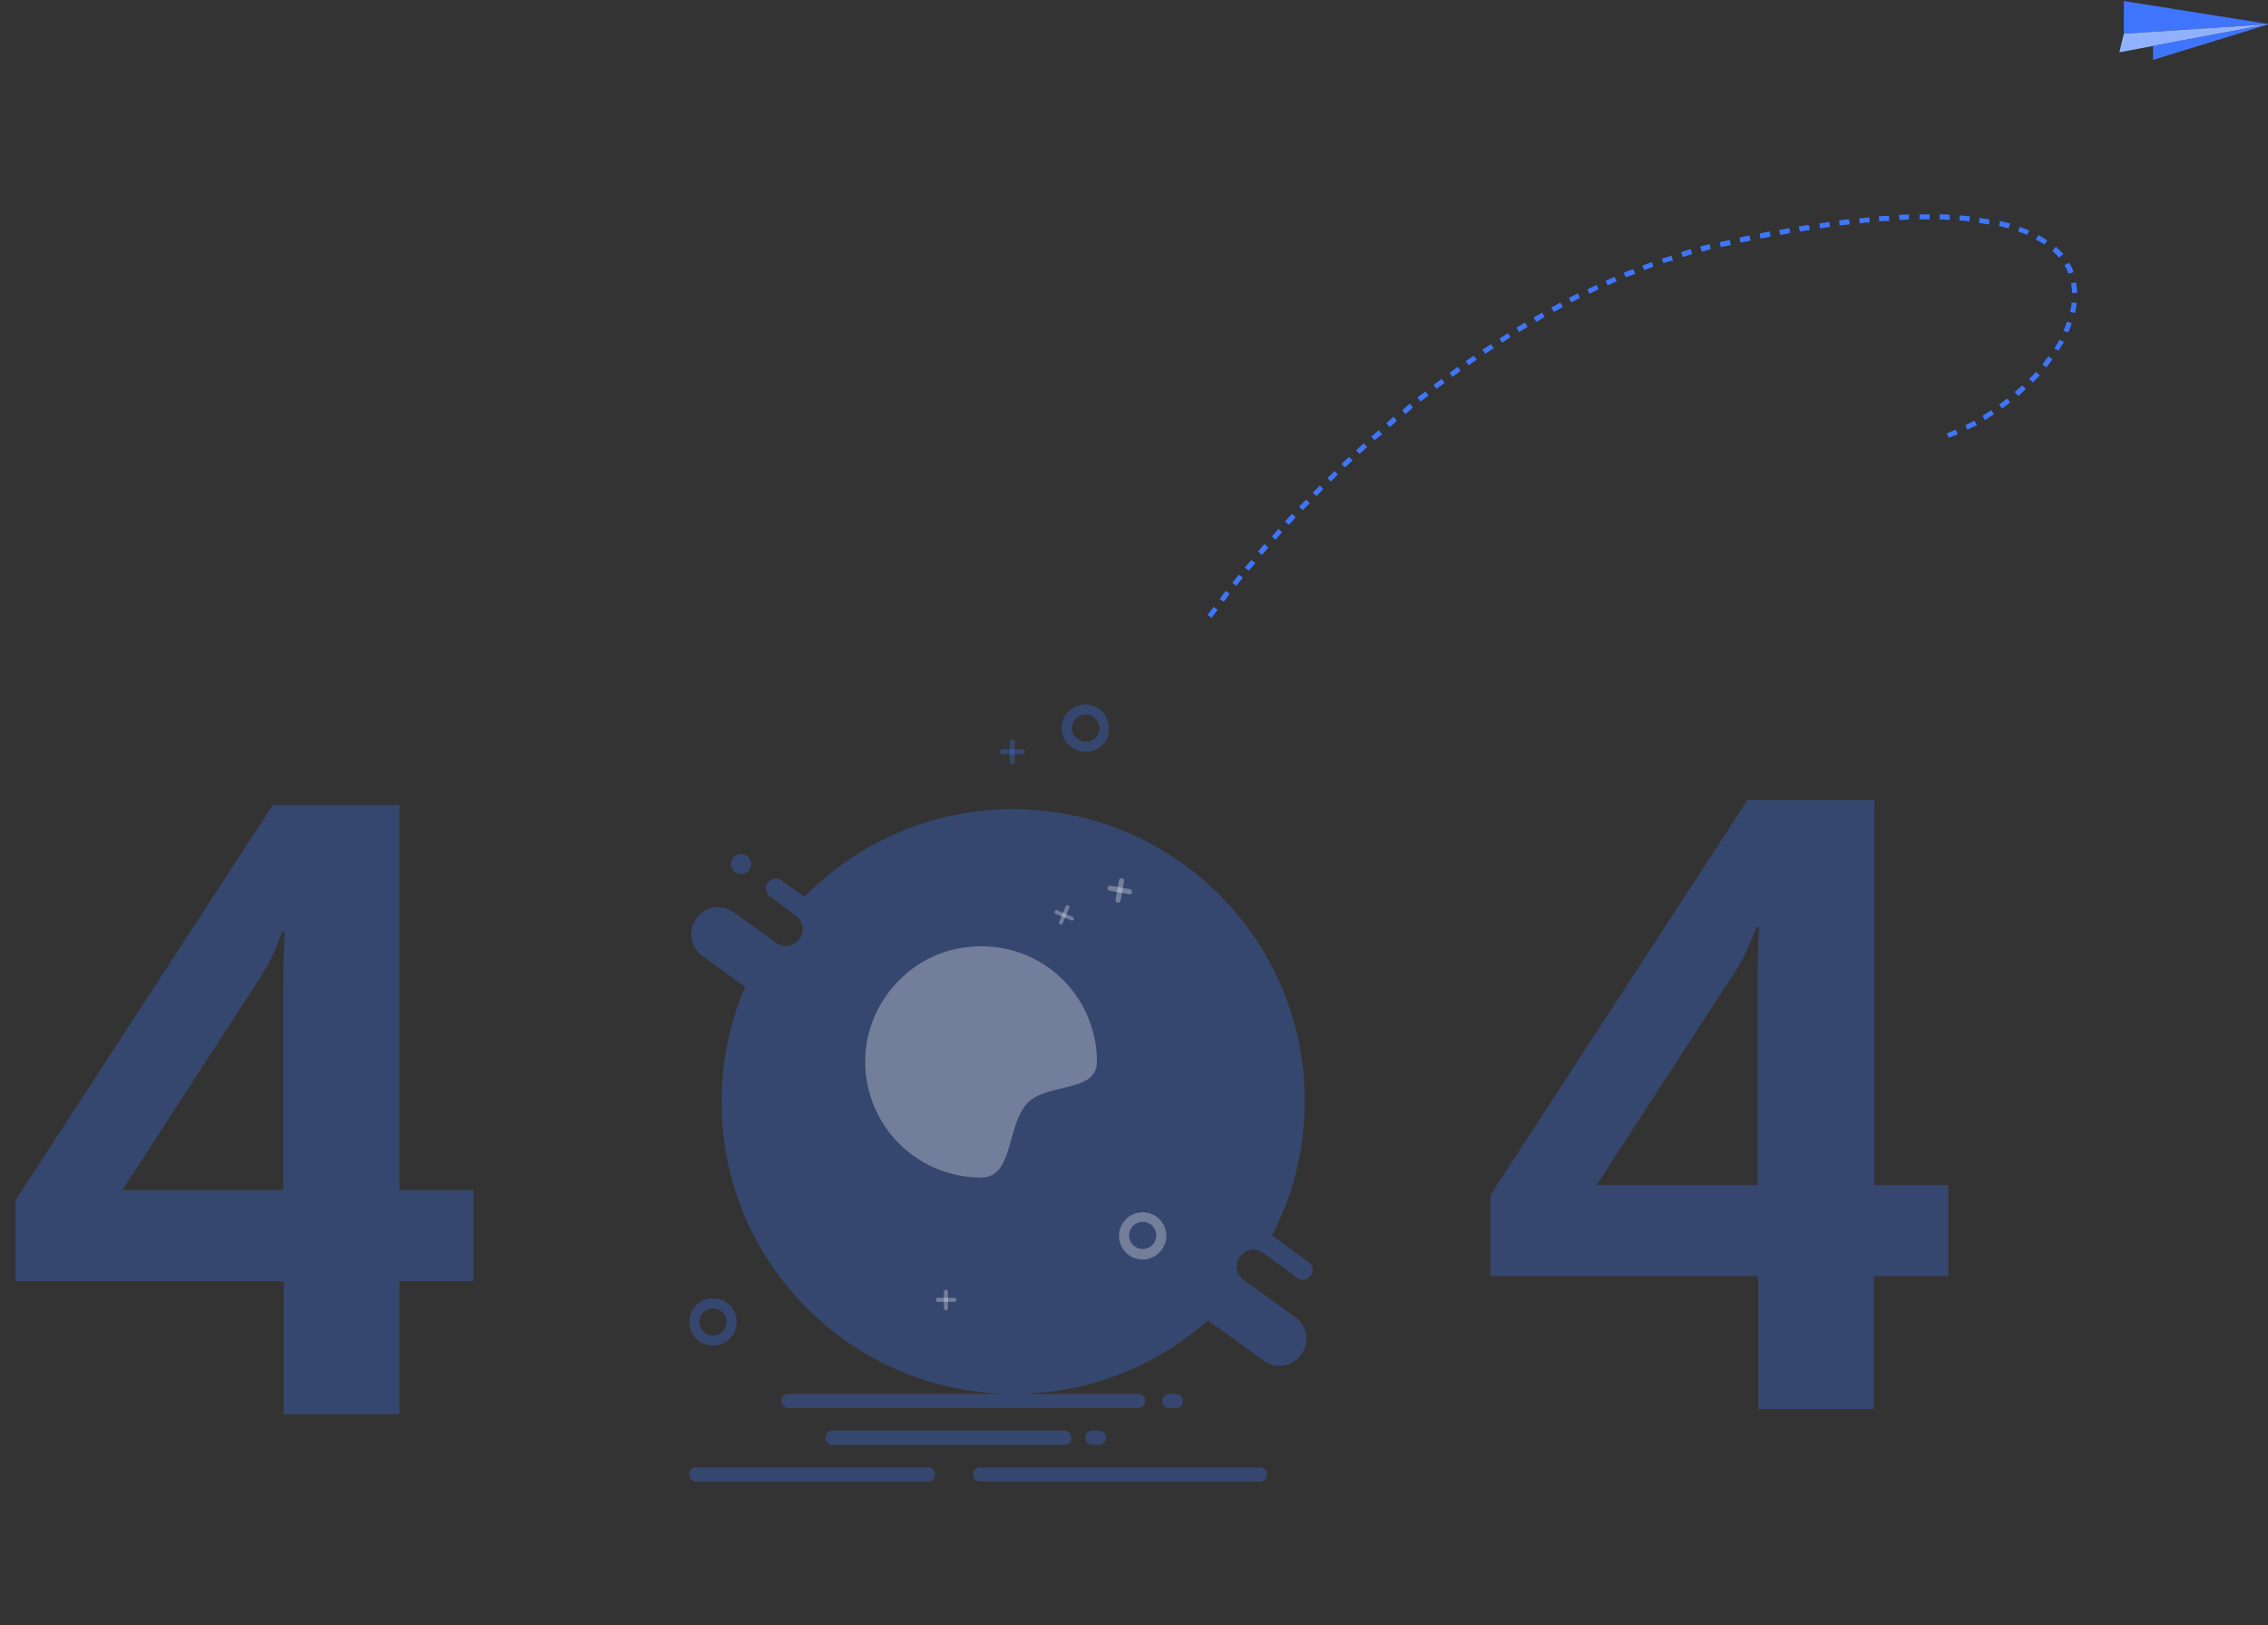 <?xml version="1.0" standalone="no"?><!DOCTYPE svg PUBLIC "-//W3C//DTD SVG 1.1//EN" "http://www.w3.org/Graphics/SVG/1.1/DTD/svg11.dtd"><svg t="1596523913144" class="icon" viewBox="0 0 1429 1024" version="1.1" xmlns="http://www.w3.org/2000/svg" p-id="4938" xmlns:xlink="http://www.w3.org/1999/xlink" width="279.102" height="200"><rect x="0" y="0" width="1429" height="1024" fill="#333333" stroke="none"/><defs><style type="text/css"></style></defs><path d="M298.323 807.153H251.72V890.848h-72.916v-83.695H9.828v-51.041L171.829 507.245h79.891v242.526h46.603v57.382z m-119.837-57.382v-125.86c0-10.779 0.317-23.143 0.951-36.775h-1.585c-1.268 3.17-2.853 7.292-5.072 12.364-2.219 5.389-5.389 11.096-9.511 17.437l-86.232 132.835h101.449z" fill="#3E75FC" opacity=".3" p-id="4939"></path><path d="M1227.215 803.983h-46.603V887.678h-72.916v-83.695h-168.659v-51.041l162.001-248.867h79.891v242.526h46.603v57.382h-0.317z m-119.837-57.382v-125.86c0-10.779 0.317-23.143 0.951-36.775h-1.585c-1.268 3.17-2.853 7.292-5.072 12.364-2.219 5.389-5.389 11.096-9.511 17.437l-86.232 132.835h101.449z" fill="#3E75FC" opacity=".3" p-id="4940"></path><path d="M825.858 803.666c-1.268 1.585-3.17 2.536-5.072 2.536-1.268 0-2.536-0.317-3.487-1.268l-20.924-15.217-1.268-0.951c-1.585-0.951-3.487-1.585-5.389-1.585-3.17 0-6.341 1.585-8.56 4.438-3.487 4.755-2.219 11.096 2.219 14.583l0.951 0.634 32.02 23.143c7.292 5.389 8.877 15.534 3.804 22.826l-0.634 0.951c-5.389 7.292-15.534 8.877-22.826 3.804l-35.507-25.679c-32.971 28.85-75.453 46.286-122.373 46.286-101.766 0-184.193-82.427-184.193-183.876 0-25.679 5.389-50.407 14.9-72.599l-27.264-19.656c-7.292-5.389-8.877-15.534-3.804-22.826l0.634-0.951c5.389-7.292 15.534-8.877 22.826-3.804l23.777 17.12 3.487 2.536c1.902 1.268 4.121 1.902 6.024 1.902 3.17 0 6.341-1.585 8.56-4.438 3.487-4.438 2.536-11.096-2.219-14.583l-3.17-2.536-12.998-9.511s-0.317 0-0.317-0.317c-2.536-2.219-3.17-6.024-1.268-8.56 1.268-1.585 3.17-2.536 5.072-2.536 1.268 0 2.536 0.317 3.804 1.268l14.266 10.145c33.288-33.922 79.891-55.163 131.25-55.163 101.766 0 183.876 82.427 183.876 183.876 0 30.435-7.292 59.284-20.607 84.646l22.192 16.168c3.804 2.219 4.438 6.341 2.219 9.194M717.117 887.044h-220.334c-2.536 0-4.438-1.902-4.438-4.438 0-2.536 1.902-4.438 4.438-4.438h220.334c2.536 0 4.438 1.902 4.438 4.438s-1.902 4.438-4.438 4.438M740.894 887.044h-4.121c-2.536 0-4.438-1.902-4.438-4.438 0-2.536 1.902-4.438 4.438-4.438h4.121c2.536 0 4.438 1.902 4.438 4.438s-1.902 4.438-4.438 4.438M671.148 910.187h-146.784c-2.219 0-4.121-1.902-4.121-4.121v-0.634c0-2.219 1.902-4.121 4.121-4.121h146.467c2.219 0 4.121 1.902 4.121 4.121v0.634c0.317 2.219-1.585 4.121-3.804 4.121M585.233 933.34h-146.784c-2.219 0-4.121-1.902-4.121-4.121v-0.634c0-2.219 1.902-4.121 4.121-4.121h146.467c2.219 0 4.121 1.902 4.121 4.121v0.634c0.317 2.219-1.585 4.121-3.804 4.121M793.838 933.33h-176.267c-2.536 0-4.438-1.902-4.438-4.438 0-2.536 1.902-4.438 4.438-4.438h176.267c2.536 0 4.438 1.902 4.438 4.438 0 2.536-1.902 4.438-4.438 4.438M692.389 910.187h-4.121c-2.536 0-4.438-1.902-4.438-4.438 0-2.536 1.902-4.438 4.438-4.438h4.121c2.536 0 4.438 1.902 4.438 4.438 0 2.219-1.902 4.438-4.438 4.438M449.228 824.272c-4.755 0-8.56 3.804-8.56 8.56s3.804 8.56 8.56 8.56 8.56-3.804 8.56-8.56-3.804-8.56-8.56-8.56m0 23.46c-8.243 0-14.9-6.658-14.9-14.9s6.658-14.9 14.9-14.9 14.9 6.658 14.9 14.9-6.658 14.9-14.9 14.9M684.146 450.189c-4.755 0-8.877 3.804-8.877 8.56s4.121 8.56 8.877 8.56 8.56-3.804 8.56-8.56-3.804-8.56-8.56-8.56m0 23.46c-8.243 0-15.217-6.658-15.217-14.9s6.658-14.9 14.9-14.9 14.9 6.658 14.9 14.9c0.317 8.243-6.341 14.9-14.583 14.9" fill="#3E75FC" opacity=".298" p-id="4941"></path><path d="M719.97 769.744c-4.755 0-8.56 3.804-8.56 8.56s3.804 8.56 8.56 8.56 8.56-3.804 8.56-8.56-3.804-8.56-8.56-8.56m0 23.777c-8.243 0-14.9-6.658-14.9-14.9s6.658-14.9 14.9-14.9 14.9 6.658 14.9 14.9c0 7.926-6.658 14.9-14.9 14.9" fill="#FFFFFF" opacity=".298" p-id="4942"></path><path d="M473.323 544.337c0 3.487-2.853 6.341-6.341 6.341s-6.341-2.853-6.341-6.341 2.853-6.341 6.341-6.341 6.341 2.853 6.341 6.341M644.201 475.225h-12.681c-0.951 0-1.585-0.634-1.585-1.585s0.634-1.585 1.585-1.585h12.681c0.951 0 1.585 0.634 1.585 1.585s-0.634 1.585-1.585 1.585" fill="#3E75FC" opacity=".298" p-id="4943"></path><path d="M636.275 479.98v-12.681c0-0.951 0.634-1.585 1.585-1.585s1.585 0.634 1.585 1.585v12.681c0 0.951-0.634 1.585-1.585 1.585-0.634 0-1.585-0.634-1.585-1.585" fill="#3E75FC" opacity=".298" p-id="4944"></path><path d="M711.411 563.359l-12.364-2.219c-0.951-0.317-1.268-0.951-1.268-1.902 0.317-0.951 0.951-1.268 1.902-1.268l12.364 2.219c0.951 0.317 1.268 0.951 1.268 1.902s-0.951 1.585-1.902 1.268" fill="#FFFFFF" opacity=".298" p-id="4945"></path><path d="M702.851 566.846l2.219-12.364c0.317-0.951 0.951-1.268 1.902-1.268 0.951 0.317 1.268 0.951 1.268 1.902l-2.219 12.364c-0.317 0.951-0.951 1.268-1.902 1.268-0.951-0.317-1.268-1.268-1.268-1.902M601.402 820.151h-10.462c-0.634 0-1.268-0.634-1.268-1.268s0.634-1.268 1.268-1.268h10.462c0.634 0 1.268 0.634 1.268 1.268s-0.634 1.268-1.268 1.268" fill="#FFFFFF" opacity=".298" p-id="4946"></path><path d="M594.744 824.272v-10.462c0-0.634 0.634-1.268 1.268-1.268s1.268 0.634 1.268 1.268v10.462c0 0.634-0.634 1.268-1.268 1.268s-1.268-0.634-1.268-1.268M674.952 579.844l-9.828-4.121c-0.634-0.317-0.951-0.951-0.634-1.585 0.317-0.634 0.951-0.951 1.585-0.634l9.828 4.121c0.634 0.317 0.951 0.951 0.634 1.585 0 0.634-0.951 0.951-1.585 0.634" fill="#FFFFFF" opacity=".298" p-id="4947"></path><path d="M667.344 580.795l4.121-9.828c0.317-0.634 0.951-0.951 1.585-0.634s0.951 0.951 0.634 1.585l-4.121 9.828c-0.317 0.634-0.951 0.951-1.585 0.634-0.634-0.317-0.951-0.951-0.634-1.585" fill="#FFFFFF" opacity=".298" p-id="4948"></path><path d="M691.121 668.929c0 19.656-31.069 12.998-43.75 25.996-13.315 13.949-8.56 46.92-29.167 46.92-43.116 0-77.355-37.092-72.599-81.159 3.804-33.288 30.752-60.552 64.04-64.04 44.384-5.072 81.476 29.167 81.476 72.282" fill="#FFFFFF" opacity=".298" p-id="4949"></path><path d="M763.403 389.31l-2.536-1.902s1.268-1.902 3.804-5.072l2.536 1.902c-2.536 3.17-3.804 5.072-3.804 5.072z m7.609-10.145l-2.536-1.902c1.268-1.585 2.536-3.17 3.804-5.072l2.536 1.902c-1.268 1.902-2.536 3.487-3.804 5.072z m7.926-10.145l-2.536-1.902c1.268-1.585 2.536-3.17 4.121-5.072l2.536 1.902c-1.585 1.902-2.853 3.804-4.121 5.072z m7.926-9.511l-2.536-1.902c1.268-1.585 2.536-3.17 4.121-4.755l2.536 1.902c-1.268 1.585-2.853 3.17-4.121 4.755z m8.243-9.828l-2.536-2.219c1.268-1.585 2.853-3.17 4.121-4.755l2.536 2.219c-1.268 1.585-2.853 3.17-4.121 4.755z m8.56-9.511l-2.219-2.219c1.268-1.585 2.853-3.17 4.121-4.755l2.219 2.219c-1.585 1.585-2.853 3.17-4.121 4.755z m8.243-9.511l-2.219-2.219c1.268-1.585 2.853-3.17 4.438-4.755l2.219 2.219c-1.585 1.902-2.853 3.487-4.438 4.755z m8.877-9.194l-2.219-2.219c1.585-1.585 2.853-3.17 4.438-4.438l2.219 2.219-4.438 4.438z m8.56-8.877l-2.219-2.219 4.438-4.438 2.219 2.219-4.438 4.438z m9.194-9.194l-2.219-2.219c1.585-1.585 3.17-2.853 4.438-4.438l2.219 2.219-4.438 4.438z m8.877-8.877l-2.219-2.219c1.585-1.585 3.17-2.853 4.755-4.438l2.219 2.219c-1.585 1.585-3.17 3.17-4.755 4.438z m9.194-8.56l-2.219-2.219c1.585-1.585 3.17-2.853 4.755-4.438l2.219 2.219c-1.585 1.585-3.17 3.17-4.755 4.438z m9.511-8.56l-2.219-2.219c1.585-1.268 3.17-2.853 4.755-4.121l2.219 2.536c-1.585 0.951-3.17 2.536-4.755 3.804z m361.729-1.585l-1.268-2.853c1.902-0.634 3.804-1.585 5.707-2.219l1.268 2.853c-1.902 0.634-3.804 1.585-5.707 2.219z m11.73-5.072l-1.268-2.853 5.707-2.853 1.585 2.853c-2.219 0.951-4.121 1.902-6.024 2.853z m-363.948-1.585l-2.219-2.536c1.585-1.268 3.17-2.853 4.755-4.121l1.902 2.536c-1.268 1.268-2.853 2.853-4.438 4.121z m375.044-4.438l-1.585-2.853c1.902-0.951 3.487-2.219 5.389-3.487l1.902 2.536-5.707 3.804z m-365.216-3.804l-1.902-2.536c1.585-1.268 3.17-2.853 4.755-4.121l1.902 2.536c-1.585 1.585-3.17 2.853-4.755 4.121z m375.995-3.487l-1.902-2.536c1.585-1.268 3.487-2.536 5.072-3.804l1.902 2.536c-1.585 1.268-3.487 2.536-5.072 3.804z m-366.484-4.438l-1.902-2.536c1.585-1.268 3.17-2.536 5.072-3.804l1.902 2.536c-1.585 1.268-3.17 2.536-5.072 3.804z m376.629-3.487l-2.219-2.536c1.585-1.268 3.17-2.853 4.755-4.121l2.219 2.219c-1.585 1.585-3.17 3.17-4.755 4.438z m-366.484-4.438l-1.902-2.536c1.585-1.268 3.487-2.536 5.072-3.804l1.902 2.536c-1.902 1.268-3.487 2.536-5.072 3.804zM1280.793 240.941l-2.219-2.219c1.585-1.585 2.853-3.17 4.438-4.438l2.219 2.219L1280.793 240.941z m-365.533-3.487l-1.902-2.536c1.585-1.268 3.487-2.536 5.072-3.804l1.902 2.536c-1.902 1.268-3.487 2.536-5.072 3.804z m374.093-6.024l-2.536-1.902c1.268-1.585 2.536-3.17 3.804-5.072l2.536 1.902c-0.951 1.585-2.219 3.17-3.804 5.072z m-363.948-1.268l-1.902-2.536c1.585-1.268 3.487-2.536 5.072-3.487l1.902 2.536c-1.585 0.951-3.487 2.219-5.072 3.487z m10.462-7.292l-1.902-2.536c1.902-1.268 3.487-2.219 5.389-3.487l1.902 2.536c-1.902 1.268-3.804 2.219-5.389 3.487z m361.095-1.902l-2.536-1.585c1.268-1.902 2.219-3.487 3.17-5.389l2.853 1.585c-1.268 1.585-2.219 3.487-3.487 5.389z m-350.633-5.072l-1.585-2.536c1.902-1.268 3.487-2.219 5.389-3.487l1.585 2.536c-1.902 1.268-3.487 2.536-5.389 3.487z m356.656-6.341l-2.853-1.268c0.951-1.902 1.585-3.804 2.219-5.707l2.853 0.951c-0.317 1.902-1.268 4.121-2.219 6.024zM957.107 209.238l-1.585-2.853c1.902-0.951 3.487-2.219 5.389-3.17l1.585 2.853c-1.902 0.951-3.487 1.902-5.389 3.17z m10.779-6.341l-1.585-2.853c1.902-0.951 3.804-2.219 5.389-3.17l1.585 2.853c-1.585 0.951-3.487 1.902-5.389 3.17z m339.537-5.707l-3.17-0.634c0.634-1.902 0.951-4.121 0.951-6.024l3.17 0.317c0 2.219-0.634 4.438-0.951 6.341zM978.982 196.557l-1.585-2.853c1.902-0.951 3.804-1.902 5.707-3.17l1.585 2.853c-1.902 1.268-3.804 2.219-5.707 3.17z m11.096-6.024l-1.585-2.853 5.707-2.853 1.268 2.853c-1.585 0.951-3.487 1.902-5.389 2.853z m11.413-5.389l-1.268-2.853 5.707-2.853 1.268 2.853-5.707 2.853z m304.03-0.634c0-2.219-0.317-4.121-0.634-6.024l3.17-0.634c0.317 2.219 0.634 4.438 0.634 6.658h-3.17z m-292.617-4.755l-1.268-2.853c1.902-0.951 3.804-1.585 5.707-2.536l1.268 2.853c-1.902 0.951-3.804 1.585-5.707 2.536z m11.413-5.072l-1.268-2.853c1.902-0.951 3.804-1.585 6.024-2.219l1.268 2.853c-1.902 0.634-3.804 1.585-6.024 2.219z m278.985-2.219c-0.634-1.902-1.585-3.804-2.536-5.389l2.853-1.585c1.268 1.902 2.219 3.804 2.853 6.024l-3.17 0.951z m-267.254-2.219l-1.268-2.853c1.902-0.634 3.804-1.585 6.024-2.219l0.951 2.853c-1.585 0.634-3.487 1.268-5.707 2.219z m12.047-4.438l-0.951-2.853c1.902-0.634 4.121-1.268 6.024-1.902l0.951 3.17c-2.219 0.317-4.121 0.951-6.024 1.585z m249.184-3.487c-1.268-1.585-2.853-2.853-4.121-4.438l2.219-2.536 4.755 4.755-2.853 2.219z m-237.137-0.317l-0.951-3.17c1.902-0.634 4.121-1.268 6.024-1.902l0.951 3.17c-2.219 0.634-4.121 1.268-6.024 1.902z m12.047-3.487l-0.951-3.17c1.902-0.634 4.121-0.951 6.024-1.585l0.634 3.17c-1.585 0.634-3.804 1.268-5.707 1.585z m12.047-2.853l-0.634-3.17 6.341-1.268 0.634 3.17-6.341 1.268z m203.849-1.585c-1.585-1.268-3.487-2.219-5.389-3.17l1.585-2.853c1.902 0.951 3.804 2.219 5.707 3.487l-1.902 2.536z m-191.485-1.268l-0.634-3.17c2.219-0.317 4.121-0.951 6.341-1.268l0.634 3.17c-1.902 0.634-4.121 0.951-6.341 1.268z m12.681-2.536l-0.634-3.17c2.219-0.317 4.121-0.951 6.341-1.268l0.634 3.17c-2.219 0.634-4.438 0.951-6.341 1.268z m168.025-2.219c-1.902-0.951-3.804-1.585-5.707-2.219l0.951-2.853c2.219 0.634 4.121 1.585 6.024 2.219l-1.268 2.853z m-155.661 0l-0.634-3.17c2.219-0.317 4.121-0.634 6.341-1.268l0.634 3.17c-2.219 0.634-4.438 0.951-6.341 1.268z m12.364-2.219l-0.634-3.17c2.219-0.317 4.121-0.634 6.341-0.951l0.634 3.17c-2.219 0.317-4.121 0.634-6.341 0.951z m131.567-1.902c-1.902-0.634-3.804-0.951-6.024-1.585l0.634-3.17c2.219 0.634 4.121 0.951 6.341 1.585l-0.951 3.17z m-118.885 0l-0.317-3.17c2.219-0.317 4.121-0.634 6.341-0.951l0.317 3.17c-2.219 0.317-4.438 0.634-6.341 0.951z m12.364-1.902l-0.317-3.17c2.219-0.317 4.121-0.634 6.341-0.634l0.317 3.17c-2.219 0.317-4.121 0.317-6.341 0.634z m94.157-0.634c-1.902-0.317-4.121-0.634-6.341-0.951l0.317-3.17c2.219 0.317 4.438 0.634 6.341 0.951l-0.317 3.17z m-81.476-0.634l-0.317-3.17c2.219-0.317 4.121-0.317 6.341-0.634l0.317 3.17c-2.219 0-4.438 0.317-6.341 0.634z m69.112-1.268c-1.902-0.317-4.121-0.317-6.341-0.634l0.317-3.17c2.219 0.317 4.438 0.317 6.341 0.634l-0.317 3.17z m-56.748 0l-0.317-3.17c2.219-0.317 4.121-0.317 6.341-0.317l0.317 3.17c-1.902 0-4.121 0-6.341 0.317z m12.681-0.951l-0.317-3.17c2.219 0 4.121-0.317 6.341-0.317v3.17c-1.902 0.317-3.804 0.317-6.024 0.317z m31.703 0c-1.902 0-4.121-0.317-6.341-0.317v-3.17c2.219 0 4.438 0 6.341 0.317v3.17z m-19.022-0.317v-3.17h6.341v3.17h-6.341z" fill="#3E75FC" p-id="4950"></path><path d="M1338.175 0.634v20.607L1429.796 15.217z" fill="#3E75FC" p-id="4951"></path><path d="M1338.175 21.241l-2.853 11.73L1429.796 15.217z" fill="#91B1FF" p-id="4952"></path><path d="M1356.562 28.85v8.877L1429.796 15.217z" fill="#3E75FC" p-id="4953"></path></svg>
